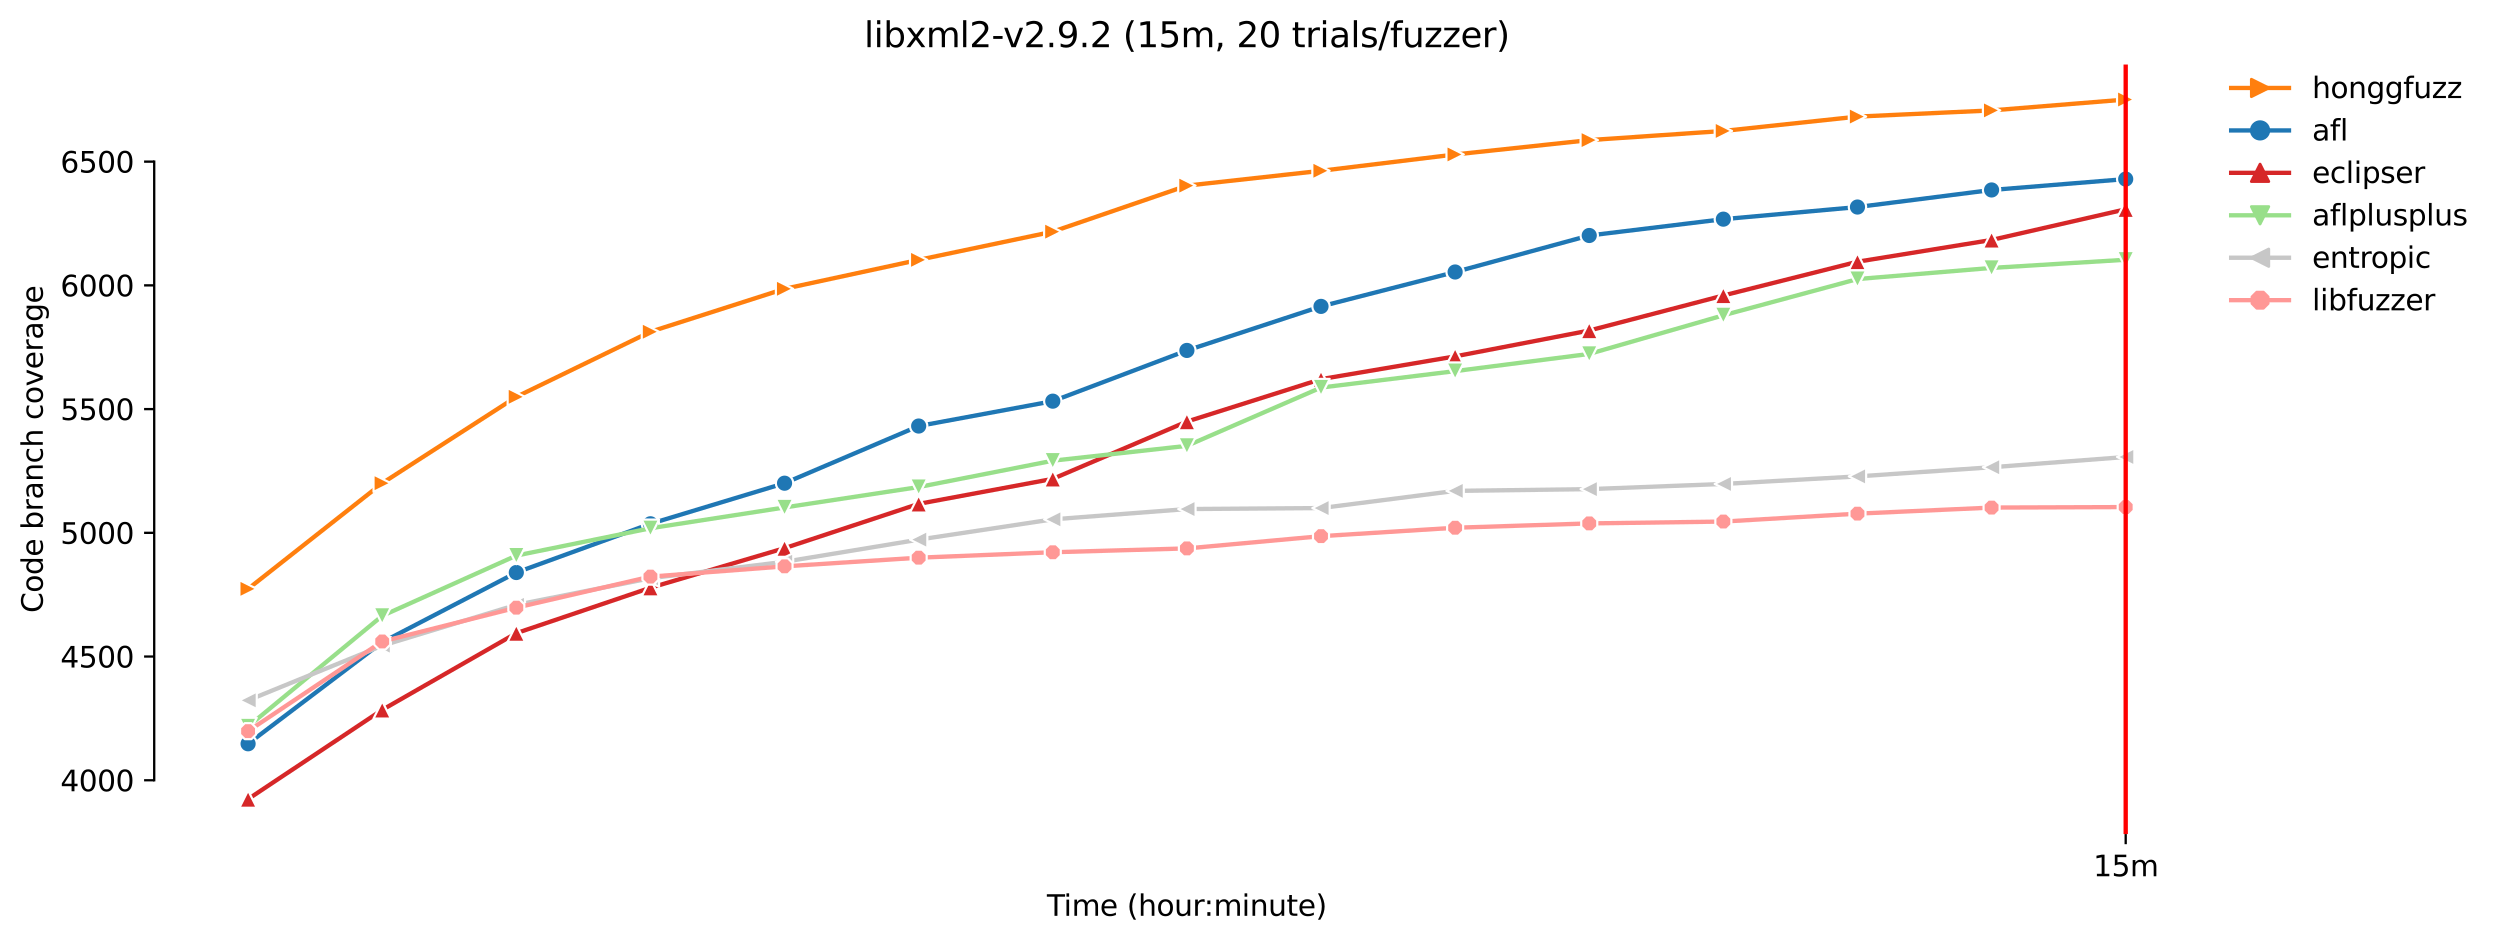 <?xml version="1.0" encoding="utf-8" standalone="no"?>
<!DOCTYPE svg PUBLIC "-//W3C//DTD SVG 1.1//EN"
  "http://www.w3.org/Graphics/SVG/1.1/DTD/svg11.dtd">
<svg xmlns:xlink="http://www.w3.org/1999/xlink" width="864.542pt" height="325.986pt" viewBox="0 0 864.542 325.986" xmlns="http://www.w3.org/2000/svg" version="1.1">
 <defs>
  <style type="text/css">*{stroke-linejoin: round; stroke-linecap: butt}</style>
 </defs>
 <g id="figure_1">
  <g id="patch_1">
   <path d="M 0 325.986 
L 864.542 325.986 
L 864.542 0 
L 0 0 
z
" style="fill: #ffffff"/>
  </g>
  <g id="axes_1">
   <g id="patch_2">
    <path d="M 53.328 288.43 
L 767.568 288.43 
L 767.568 22.318 
L 53.328 22.318 
z
" style="fill: #ffffff"/>
   </g>
   <g id="matplotlib.axis_1">
    <g id="xtick_1">
     <g id="line2d_1">
      <defs>
       <path id="m24a7bfd197" d="M 0 0 
L 0 3.5 
" style="stroke: #000000; stroke-width: 0.8"/>
      </defs>
      <g>
       <use xlink:href="#m24a7bfd197" x="735.103" y="288.43" style="stroke: #000000; stroke-width: 0.8"/>
      </g>
     </g>
     <g id="text_1">
      <!-- 15m -->
      <g transform="translate(723.87 303.029)scale(0.1 -0.1)">
       <defs>
        <path id="DejaVuSans-31" d="M 794 531 
L 1825 531 
L 1825 4091 
L 703 3866 
L 703 4441 
L 1819 4666 
L 2450 4666 
L 2450 531 
L 3481 531 
L 3481 0 
L 794 0 
L 794 531 
z
" transform="scale(0.016)"/>
        <path id="DejaVuSans-35" d="M 691 4666 
L 3169 4666 
L 3169 4134 
L 1269 4134 
L 1269 2991 
Q 1406 3038 1543 3061 
Q 1681 3084 1819 3084 
Q 2600 3084 3056 2656 
Q 3513 2228 3513 1497 
Q 3513 744 3044 326 
Q 2575 -91 1722 -91 
Q 1428 -91 1123 -41 
Q 819 9 494 109 
L 494 744 
Q 775 591 1075 516 
Q 1375 441 1709 441 
Q 2250 441 2565 725 
Q 2881 1009 2881 1497 
Q 2881 1984 2565 2268 
Q 2250 2553 1709 2553 
Q 1456 2553 1204 2497 
Q 953 2441 691 2322 
L 691 4666 
z
" transform="scale(0.016)"/>
        <path id="DejaVuSans-6d" d="M 3328 2828 
Q 3544 3216 3844 3400 
Q 4144 3584 4550 3584 
Q 5097 3584 5394 3201 
Q 5691 2819 5691 2113 
L 5691 0 
L 5113 0 
L 5113 2094 
Q 5113 2597 4934 2840 
Q 4756 3084 4391 3084 
Q 3944 3084 3684 2787 
Q 3425 2491 3425 1978 
L 3425 0 
L 2847 0 
L 2847 2094 
Q 2847 2600 2669 2842 
Q 2491 3084 2119 3084 
Q 1678 3084 1418 2786 
Q 1159 2488 1159 1978 
L 1159 0 
L 581 0 
L 581 3500 
L 1159 3500 
L 1159 2956 
Q 1356 3278 1631 3431 
Q 1906 3584 2284 3584 
Q 2666 3584 2933 3390 
Q 3200 3197 3328 2828 
z
" transform="scale(0.016)"/>
       </defs>
       <use xlink:href="#DejaVuSans-31"/>
       <use xlink:href="#DejaVuSans-35" x="63.623"/>
       <use xlink:href="#DejaVuSans-6d" x="127.246"/>
      </g>
     </g>
    </g>
    <g id="text_2">
     <!-- Time (hour:minute) -->
     <g transform="translate(362.041 316.707)scale(0.1 -0.1)">
      <defs>
       <path id="DejaVuSans-54" d="M -19 4666 
L 3928 4666 
L 3928 4134 
L 2272 4134 
L 2272 0 
L 1638 0 
L 1638 4134 
L -19 4134 
L -19 4666 
z
" transform="scale(0.016)"/>
       <path id="DejaVuSans-69" d="M 603 3500 
L 1178 3500 
L 1178 0 
L 603 0 
L 603 3500 
z
M 603 4863 
L 1178 4863 
L 1178 4134 
L 603 4134 
L 603 4863 
z
" transform="scale(0.016)"/>
       <path id="DejaVuSans-65" d="M 3597 1894 
L 3597 1613 
L 953 1613 
Q 991 1019 1311 708 
Q 1631 397 2203 397 
Q 2534 397 2845 478 
Q 3156 559 3463 722 
L 3463 178 
Q 3153 47 2828 -22 
Q 2503 -91 2169 -91 
Q 1331 -91 842 396 
Q 353 884 353 1716 
Q 353 2575 817 3079 
Q 1281 3584 2069 3584 
Q 2775 3584 3186 3129 
Q 3597 2675 3597 1894 
z
M 3022 2063 
Q 3016 2534 2758 2815 
Q 2500 3097 2075 3097 
Q 1594 3097 1305 2825 
Q 1016 2553 972 2059 
L 3022 2063 
z
" transform="scale(0.016)"/>
       <path id="DejaVuSans-20" transform="scale(0.016)"/>
       <path id="DejaVuSans-28" d="M 1984 4856 
Q 1566 4138 1362 3434 
Q 1159 2731 1159 2009 
Q 1159 1288 1364 580 
Q 1569 -128 1984 -844 
L 1484 -844 
Q 1016 -109 783 600 
Q 550 1309 550 2009 
Q 550 2706 781 3412 
Q 1013 4119 1484 4856 
L 1984 4856 
z
" transform="scale(0.016)"/>
       <path id="DejaVuSans-68" d="M 3513 2113 
L 3513 0 
L 2938 0 
L 2938 2094 
Q 2938 2591 2744 2837 
Q 2550 3084 2163 3084 
Q 1697 3084 1428 2787 
Q 1159 2491 1159 1978 
L 1159 0 
L 581 0 
L 581 4863 
L 1159 4863 
L 1159 2956 
Q 1366 3272 1645 3428 
Q 1925 3584 2291 3584 
Q 2894 3584 3203 3211 
Q 3513 2838 3513 2113 
z
" transform="scale(0.016)"/>
       <path id="DejaVuSans-6f" d="M 1959 3097 
Q 1497 3097 1228 2736 
Q 959 2375 959 1747 
Q 959 1119 1226 758 
Q 1494 397 1959 397 
Q 2419 397 2687 759 
Q 2956 1122 2956 1747 
Q 2956 2369 2687 2733 
Q 2419 3097 1959 3097 
z
M 1959 3584 
Q 2709 3584 3137 3096 
Q 3566 2609 3566 1747 
Q 3566 888 3137 398 
Q 2709 -91 1959 -91 
Q 1206 -91 779 398 
Q 353 888 353 1747 
Q 353 2609 779 3096 
Q 1206 3584 1959 3584 
z
" transform="scale(0.016)"/>
       <path id="DejaVuSans-75" d="M 544 1381 
L 544 3500 
L 1119 3500 
L 1119 1403 
Q 1119 906 1312 657 
Q 1506 409 1894 409 
Q 2359 409 2629 706 
Q 2900 1003 2900 1516 
L 2900 3500 
L 3475 3500 
L 3475 0 
L 2900 0 
L 2900 538 
Q 2691 219 2414 64 
Q 2138 -91 1772 -91 
Q 1169 -91 856 284 
Q 544 659 544 1381 
z
M 1991 3584 
L 1991 3584 
z
" transform="scale(0.016)"/>
       <path id="DejaVuSans-72" d="M 2631 2963 
Q 2534 3019 2420 3045 
Q 2306 3072 2169 3072 
Q 1681 3072 1420 2755 
Q 1159 2438 1159 1844 
L 1159 0 
L 581 0 
L 581 3500 
L 1159 3500 
L 1159 2956 
Q 1341 3275 1631 3429 
Q 1922 3584 2338 3584 
Q 2397 3584 2469 3576 
Q 2541 3569 2628 3553 
L 2631 2963 
z
" transform="scale(0.016)"/>
       <path id="DejaVuSans-3a" d="M 750 794 
L 1409 794 
L 1409 0 
L 750 0 
L 750 794 
z
M 750 3309 
L 1409 3309 
L 1409 2516 
L 750 2516 
L 750 3309 
z
" transform="scale(0.016)"/>
       <path id="DejaVuSans-6e" d="M 3513 2113 
L 3513 0 
L 2938 0 
L 2938 2094 
Q 2938 2591 2744 2837 
Q 2550 3084 2163 3084 
Q 1697 3084 1428 2787 
Q 1159 2491 1159 1978 
L 1159 0 
L 581 0 
L 581 3500 
L 1159 3500 
L 1159 2956 
Q 1366 3272 1645 3428 
Q 1925 3584 2291 3584 
Q 2894 3584 3203 3211 
Q 3513 2838 3513 2113 
z
" transform="scale(0.016)"/>
       <path id="DejaVuSans-74" d="M 1172 4494 
L 1172 3500 
L 2356 3500 
L 2356 3053 
L 1172 3053 
L 1172 1153 
Q 1172 725 1289 603 
Q 1406 481 1766 481 
L 2356 481 
L 2356 0 
L 1766 0 
Q 1100 0 847 248 
Q 594 497 594 1153 
L 594 3053 
L 172 3053 
L 172 3500 
L 594 3500 
L 594 4494 
L 1172 4494 
z
" transform="scale(0.016)"/>
       <path id="DejaVuSans-29" d="M 513 4856 
L 1013 4856 
Q 1481 4119 1714 3412 
Q 1947 2706 1947 2009 
Q 1947 1309 1714 600 
Q 1481 -109 1013 -844 
L 513 -844 
Q 928 -128 1133 580 
Q 1338 1288 1338 2009 
Q 1338 2731 1133 3434 
Q 928 4138 513 4856 
z
" transform="scale(0.016)"/>
      </defs>
      <use xlink:href="#DejaVuSans-54"/>
      <use xlink:href="#DejaVuSans-69" x="57.959"/>
      <use xlink:href="#DejaVuSans-6d" x="85.742"/>
      <use xlink:href="#DejaVuSans-65" x="183.154"/>
      <use xlink:href="#DejaVuSans-20" x="244.678"/>
      <use xlink:href="#DejaVuSans-28" x="276.465"/>
      <use xlink:href="#DejaVuSans-68" x="315.479"/>
      <use xlink:href="#DejaVuSans-6f" x="378.857"/>
      <use xlink:href="#DejaVuSans-75" x="440.039"/>
      <use xlink:href="#DejaVuSans-72" x="503.418"/>
      <use xlink:href="#DejaVuSans-3a" x="542.781"/>
      <use xlink:href="#DejaVuSans-6d" x="576.473"/>
      <use xlink:href="#DejaVuSans-69" x="673.885"/>
      <use xlink:href="#DejaVuSans-6e" x="701.668"/>
      <use xlink:href="#DejaVuSans-75" x="765.047"/>
      <use xlink:href="#DejaVuSans-74" x="828.426"/>
      <use xlink:href="#DejaVuSans-65" x="867.635"/>
      <use xlink:href="#DejaVuSans-29" x="929.158"/>
     </g>
    </g>
   </g>
   <g id="matplotlib.axis_2">
    <g id="ytick_1">
     <g id="line2d_2">
      <defs>
       <path id="me19fcc5d0b" d="M 0 0 
L -3.5 0 
" style="stroke: #000000; stroke-width: 0.8"/>
      </defs>
      <g>
       <use xlink:href="#me19fcc5d0b" x="53.328" y="269.83" style="stroke: #000000; stroke-width: 0.8"/>
      </g>
     </g>
     <g id="text_3">
      <!-- 4000 -->
      <g transform="translate(20.878 273.63)scale(0.1 -0.1)">
       <defs>
        <path id="DejaVuSans-34" d="M 2419 4116 
L 825 1625 
L 2419 1625 
L 2419 4116 
z
M 2253 4666 
L 3047 4666 
L 3047 1625 
L 3713 1625 
L 3713 1100 
L 3047 1100 
L 3047 0 
L 2419 0 
L 2419 1100 
L 313 1100 
L 313 1709 
L 2253 4666 
z
" transform="scale(0.016)"/>
        <path id="DejaVuSans-30" d="M 2034 4250 
Q 1547 4250 1301 3770 
Q 1056 3291 1056 2328 
Q 1056 1369 1301 889 
Q 1547 409 2034 409 
Q 2525 409 2770 889 
Q 3016 1369 3016 2328 
Q 3016 3291 2770 3770 
Q 2525 4250 2034 4250 
z
M 2034 4750 
Q 2819 4750 3233 4129 
Q 3647 3509 3647 2328 
Q 3647 1150 3233 529 
Q 2819 -91 2034 -91 
Q 1250 -91 836 529 
Q 422 1150 422 2328 
Q 422 3509 836 4129 
Q 1250 4750 2034 4750 
z
" transform="scale(0.016)"/>
       </defs>
       <use xlink:href="#DejaVuSans-34"/>
       <use xlink:href="#DejaVuSans-30" x="63.623"/>
       <use xlink:href="#DejaVuSans-30" x="127.246"/>
       <use xlink:href="#DejaVuSans-30" x="190.869"/>
      </g>
     </g>
    </g>
    <g id="ytick_2">
     <g id="line2d_3">
      <g>
       <use xlink:href="#me19fcc5d0b" x="53.328" y="227.043" style="stroke: #000000; stroke-width: 0.8"/>
      </g>
     </g>
     <g id="text_4">
      <!-- 4500 -->
      <g transform="translate(20.878 230.842)scale(0.1 -0.1)">
       <use xlink:href="#DejaVuSans-34"/>
       <use xlink:href="#DejaVuSans-35" x="63.623"/>
       <use xlink:href="#DejaVuSans-30" x="127.246"/>
       <use xlink:href="#DejaVuSans-30" x="190.869"/>
      </g>
     </g>
    </g>
    <g id="ytick_3">
     <g id="line2d_4">
      <g>
       <use xlink:href="#me19fcc5d0b" x="53.328" y="184.256" style="stroke: #000000; stroke-width: 0.8"/>
      </g>
     </g>
     <g id="text_5">
      <!-- 5000 -->
      <g transform="translate(20.878 188.055)scale(0.1 -0.1)">
       <use xlink:href="#DejaVuSans-35"/>
       <use xlink:href="#DejaVuSans-30" x="63.623"/>
       <use xlink:href="#DejaVuSans-30" x="127.246"/>
       <use xlink:href="#DejaVuSans-30" x="190.869"/>
      </g>
     </g>
    </g>
    <g id="ytick_4">
     <g id="line2d_5">
      <g>
       <use xlink:href="#me19fcc5d0b" x="53.328" y="141.468" style="stroke: #000000; stroke-width: 0.8"/>
      </g>
     </g>
     <g id="text_6">
      <!-- 5500 -->
      <g transform="translate(20.878 145.267)scale(0.1 -0.1)">
       <use xlink:href="#DejaVuSans-35"/>
       <use xlink:href="#DejaVuSans-35" x="63.623"/>
       <use xlink:href="#DejaVuSans-30" x="127.246"/>
       <use xlink:href="#DejaVuSans-30" x="190.869"/>
      </g>
     </g>
    </g>
    <g id="ytick_5">
     <g id="line2d_6">
      <g>
       <use xlink:href="#me19fcc5d0b" x="53.328" y="98.681" style="stroke: #000000; stroke-width: 0.8"/>
      </g>
     </g>
     <g id="text_7">
      <!-- 6000 -->
      <g transform="translate(20.878 102.48)scale(0.1 -0.1)">
       <defs>
        <path id="DejaVuSans-36" d="M 2113 2584 
Q 1688 2584 1439 2293 
Q 1191 2003 1191 1497 
Q 1191 994 1439 701 
Q 1688 409 2113 409 
Q 2538 409 2786 701 
Q 3034 994 3034 1497 
Q 3034 2003 2786 2293 
Q 2538 2584 2113 2584 
z
M 3366 4563 
L 3366 3988 
Q 3128 4100 2886 4159 
Q 2644 4219 2406 4219 
Q 1781 4219 1451 3797 
Q 1122 3375 1075 2522 
Q 1259 2794 1537 2939 
Q 1816 3084 2150 3084 
Q 2853 3084 3261 2657 
Q 3669 2231 3669 1497 
Q 3669 778 3244 343 
Q 2819 -91 2113 -91 
Q 1303 -91 875 529 
Q 447 1150 447 2328 
Q 447 3434 972 4092 
Q 1497 4750 2381 4750 
Q 2619 4750 2861 4703 
Q 3103 4656 3366 4563 
z
" transform="scale(0.016)"/>
       </defs>
       <use xlink:href="#DejaVuSans-36"/>
       <use xlink:href="#DejaVuSans-30" x="63.623"/>
       <use xlink:href="#DejaVuSans-30" x="127.246"/>
       <use xlink:href="#DejaVuSans-30" x="190.869"/>
      </g>
     </g>
    </g>
    <g id="ytick_6">
     <g id="line2d_7">
      <g>
       <use xlink:href="#me19fcc5d0b" x="53.328" y="55.893" style="stroke: #000000; stroke-width: 0.8"/>
      </g>
     </g>
     <g id="text_8">
      <!-- 6500 -->
      <g transform="translate(20.878 59.693)scale(0.1 -0.1)">
       <use xlink:href="#DejaVuSans-36"/>
       <use xlink:href="#DejaVuSans-35" x="63.623"/>
       <use xlink:href="#DejaVuSans-30" x="127.246"/>
       <use xlink:href="#DejaVuSans-30" x="190.869"/>
      </g>
     </g>
    </g>
    <g id="text_9">
     <!-- Code branch coverage -->
     <g transform="translate(14.798 211.949)rotate(-90)scale(0.1 -0.1)">
      <defs>
       <path id="DejaVuSans-43" d="M 4122 4306 
L 4122 3641 
Q 3803 3938 3442 4084 
Q 3081 4231 2675 4231 
Q 1875 4231 1450 3742 
Q 1025 3253 1025 2328 
Q 1025 1406 1450 917 
Q 1875 428 2675 428 
Q 3081 428 3442 575 
Q 3803 722 4122 1019 
L 4122 359 
Q 3791 134 3420 21 
Q 3050 -91 2638 -91 
Q 1578 -91 968 557 
Q 359 1206 359 2328 
Q 359 3453 968 4101 
Q 1578 4750 2638 4750 
Q 3056 4750 3426 4639 
Q 3797 4528 4122 4306 
z
" transform="scale(0.016)"/>
       <path id="DejaVuSans-64" d="M 2906 2969 
L 2906 4863 
L 3481 4863 
L 3481 0 
L 2906 0 
L 2906 525 
Q 2725 213 2448 61 
Q 2172 -91 1784 -91 
Q 1150 -91 751 415 
Q 353 922 353 1747 
Q 353 2572 751 3078 
Q 1150 3584 1784 3584 
Q 2172 3584 2448 3432 
Q 2725 3281 2906 2969 
z
M 947 1747 
Q 947 1113 1208 752 
Q 1469 391 1925 391 
Q 2381 391 2643 752 
Q 2906 1113 2906 1747 
Q 2906 2381 2643 2742 
Q 2381 3103 1925 3103 
Q 1469 3103 1208 2742 
Q 947 2381 947 1747 
z
" transform="scale(0.016)"/>
       <path id="DejaVuSans-62" d="M 3116 1747 
Q 3116 2381 2855 2742 
Q 2594 3103 2138 3103 
Q 1681 3103 1420 2742 
Q 1159 2381 1159 1747 
Q 1159 1113 1420 752 
Q 1681 391 2138 391 
Q 2594 391 2855 752 
Q 3116 1113 3116 1747 
z
M 1159 2969 
Q 1341 3281 1617 3432 
Q 1894 3584 2278 3584 
Q 2916 3584 3314 3078 
Q 3713 2572 3713 1747 
Q 3713 922 3314 415 
Q 2916 -91 2278 -91 
Q 1894 -91 1617 61 
Q 1341 213 1159 525 
L 1159 0 
L 581 0 
L 581 4863 
L 1159 4863 
L 1159 2969 
z
" transform="scale(0.016)"/>
       <path id="DejaVuSans-61" d="M 2194 1759 
Q 1497 1759 1228 1600 
Q 959 1441 959 1056 
Q 959 750 1161 570 
Q 1363 391 1709 391 
Q 2188 391 2477 730 
Q 2766 1069 2766 1631 
L 2766 1759 
L 2194 1759 
z
M 3341 1997 
L 3341 0 
L 2766 0 
L 2766 531 
Q 2569 213 2275 61 
Q 1981 -91 1556 -91 
Q 1019 -91 701 211 
Q 384 513 384 1019 
Q 384 1609 779 1909 
Q 1175 2209 1959 2209 
L 2766 2209 
L 2766 2266 
Q 2766 2663 2505 2880 
Q 2244 3097 1772 3097 
Q 1472 3097 1187 3025 
Q 903 2953 641 2809 
L 641 3341 
Q 956 3463 1253 3523 
Q 1550 3584 1831 3584 
Q 2591 3584 2966 3190 
Q 3341 2797 3341 1997 
z
" transform="scale(0.016)"/>
       <path id="DejaVuSans-63" d="M 3122 3366 
L 3122 2828 
Q 2878 2963 2633 3030 
Q 2388 3097 2138 3097 
Q 1578 3097 1268 2742 
Q 959 2388 959 1747 
Q 959 1106 1268 751 
Q 1578 397 2138 397 
Q 2388 397 2633 464 
Q 2878 531 3122 666 
L 3122 134 
Q 2881 22 2623 -34 
Q 2366 -91 2075 -91 
Q 1284 -91 818 406 
Q 353 903 353 1747 
Q 353 2603 823 3093 
Q 1294 3584 2113 3584 
Q 2378 3584 2631 3529 
Q 2884 3475 3122 3366 
z
" transform="scale(0.016)"/>
       <path id="DejaVuSans-76" d="M 191 3500 
L 800 3500 
L 1894 563 
L 2988 3500 
L 3597 3500 
L 2284 0 
L 1503 0 
L 191 3500 
z
" transform="scale(0.016)"/>
       <path id="DejaVuSans-67" d="M 2906 1791 
Q 2906 2416 2648 2759 
Q 2391 3103 1925 3103 
Q 1463 3103 1205 2759 
Q 947 2416 947 1791 
Q 947 1169 1205 825 
Q 1463 481 1925 481 
Q 2391 481 2648 825 
Q 2906 1169 2906 1791 
z
M 3481 434 
Q 3481 -459 3084 -895 
Q 2688 -1331 1869 -1331 
Q 1566 -1331 1297 -1286 
Q 1028 -1241 775 -1147 
L 775 -588 
Q 1028 -725 1275 -790 
Q 1522 -856 1778 -856 
Q 2344 -856 2625 -561 
Q 2906 -266 2906 331 
L 2906 616 
Q 2728 306 2450 153 
Q 2172 0 1784 0 
Q 1141 0 747 490 
Q 353 981 353 1791 
Q 353 2603 747 3093 
Q 1141 3584 1784 3584 
Q 2172 3584 2450 3431 
Q 2728 3278 2906 2969 
L 2906 3500 
L 3481 3500 
L 3481 434 
z
" transform="scale(0.016)"/>
      </defs>
      <use xlink:href="#DejaVuSans-43"/>
      <use xlink:href="#DejaVuSans-6f" x="69.824"/>
      <use xlink:href="#DejaVuSans-64" x="131.006"/>
      <use xlink:href="#DejaVuSans-65" x="194.482"/>
      <use xlink:href="#DejaVuSans-20" x="256.006"/>
      <use xlink:href="#DejaVuSans-62" x="287.793"/>
      <use xlink:href="#DejaVuSans-72" x="351.27"/>
      <use xlink:href="#DejaVuSans-61" x="392.383"/>
      <use xlink:href="#DejaVuSans-6e" x="453.662"/>
      <use xlink:href="#DejaVuSans-63" x="517.041"/>
      <use xlink:href="#DejaVuSans-68" x="572.021"/>
      <use xlink:href="#DejaVuSans-20" x="635.4"/>
      <use xlink:href="#DejaVuSans-63" x="667.188"/>
      <use xlink:href="#DejaVuSans-6f" x="722.168"/>
      <use xlink:href="#DejaVuSans-76" x="783.35"/>
      <use xlink:href="#DejaVuSans-65" x="842.529"/>
      <use xlink:href="#DejaVuSans-72" x="904.053"/>
      <use xlink:href="#DejaVuSans-61" x="945.166"/>
      <use xlink:href="#DejaVuSans-67" x="1006.445"/>
      <use xlink:href="#DejaVuSans-65" x="1069.922"/>
     </g>
    </g>
   </g>
   <g id="line2d_8">
    <path d="M 85.794 203.638 
L 132.173 167.098 
L 178.552 137.232 
L 224.931 114.726 
L 271.31 99.879 
L 317.69 89.867 
L 364.069 80.111 
L 410.448 64.194 
L 456.827 59.06 
L 503.207 53.412 
L 549.586 48.448 
L 595.965 45.282 
L 642.344 40.319 
L 688.723 38.179 
L 735.103 34.414 
" clip-path="url(#pf76fdc35f2)" style="fill: none; stroke: #ff7f0e; stroke-width: 1.5; stroke-linecap: square"/>
    <defs>
     <path id="m450ce77ae2" d="M 3 0 
L -3 -3 
L -3 3 
z
" style="stroke: #ffffff; stroke-width: 0.75; stroke-linejoin: miter"/>
    </defs>
    <g clip-path="url(#pf76fdc35f2)">
     <use xlink:href="#m450ce77ae2" x="85.794" y="203.638" style="fill: #ff7f0e; stroke: #ffffff; stroke-width: 0.75; stroke-linejoin: miter"/>
     <use xlink:href="#m450ce77ae2" x="132.173" y="167.098" style="fill: #ff7f0e; stroke: #ffffff; stroke-width: 0.75; stroke-linejoin: miter"/>
     <use xlink:href="#m450ce77ae2" x="178.552" y="137.232" style="fill: #ff7f0e; stroke: #ffffff; stroke-width: 0.75; stroke-linejoin: miter"/>
     <use xlink:href="#m450ce77ae2" x="224.931" y="114.726" style="fill: #ff7f0e; stroke: #ffffff; stroke-width: 0.75; stroke-linejoin: miter"/>
     <use xlink:href="#m450ce77ae2" x="271.31" y="99.879" style="fill: #ff7f0e; stroke: #ffffff; stroke-width: 0.75; stroke-linejoin: miter"/>
     <use xlink:href="#m450ce77ae2" x="317.69" y="89.867" style="fill: #ff7f0e; stroke: #ffffff; stroke-width: 0.75; stroke-linejoin: miter"/>
     <use xlink:href="#m450ce77ae2" x="364.069" y="80.111" style="fill: #ff7f0e; stroke: #ffffff; stroke-width: 0.75; stroke-linejoin: miter"/>
     <use xlink:href="#m450ce77ae2" x="410.448" y="64.194" style="fill: #ff7f0e; stroke: #ffffff; stroke-width: 0.75; stroke-linejoin: miter"/>
     <use xlink:href="#m450ce77ae2" x="456.827" y="59.06" style="fill: #ff7f0e; stroke: #ffffff; stroke-width: 0.75; stroke-linejoin: miter"/>
     <use xlink:href="#m450ce77ae2" x="503.207" y="53.412" style="fill: #ff7f0e; stroke: #ffffff; stroke-width: 0.75; stroke-linejoin: miter"/>
     <use xlink:href="#m450ce77ae2" x="549.586" y="48.448" style="fill: #ff7f0e; stroke: #ffffff; stroke-width: 0.75; stroke-linejoin: miter"/>
     <use xlink:href="#m450ce77ae2" x="595.965" y="45.282" style="fill: #ff7f0e; stroke: #ffffff; stroke-width: 0.75; stroke-linejoin: miter"/>
     <use xlink:href="#m450ce77ae2" x="642.344" y="40.319" style="fill: #ff7f0e; stroke: #ffffff; stroke-width: 0.75; stroke-linejoin: miter"/>
     <use xlink:href="#m450ce77ae2" x="688.723" y="38.179" style="fill: #ff7f0e; stroke: #ffffff; stroke-width: 0.75; stroke-linejoin: miter"/>
     <use xlink:href="#m450ce77ae2" x="735.103" y="34.414" style="fill: #ff7f0e; stroke: #ffffff; stroke-width: 0.75; stroke-linejoin: miter"/>
    </g>
   </g>
   <g id="line2d_9">
    <path d="M 85.794 257.208 
L 132.173 222.08 
L 178.552 197.99 
L 224.931 181.132 
L 271.31 167.098 
L 317.69 147.33 
L 364.069 138.73 
L 410.448 121.187 
L 456.827 105.955 
L 503.207 94.06 
L 549.586 81.437 
L 595.965 75.79 
L 642.344 71.596 
L 688.723 65.692 
L 735.103 61.926 
" clip-path="url(#pf76fdc35f2)" style="fill: none; stroke: #1f77b4; stroke-width: 1.5; stroke-linecap: square"/>
    <defs>
     <path id="mb7d32e140b" d="M 0 3 
C 0.796 3 1.559 2.684 2.121 2.121 
C 2.684 1.559 3 0.796 3 0 
C 3 -0.796 2.684 -1.559 2.121 -2.121 
C 1.559 -2.684 0.796 -3 0 -3 
C -0.796 -3 -1.559 -2.684 -2.121 -2.121 
C -2.684 -1.559 -3 -0.796 -3 0 
C -3 0.796 -2.684 1.559 -2.121 2.121 
C -1.559 2.684 -0.796 3 0 3 
z
" style="stroke: #ffffff; stroke-width: 0.75"/>
    </defs>
    <g clip-path="url(#pf76fdc35f2)">
     <use xlink:href="#mb7d32e140b" x="85.794" y="257.208" style="fill: #1f77b4; stroke: #ffffff; stroke-width: 0.75"/>
     <use xlink:href="#mb7d32e140b" x="132.173" y="222.08" style="fill: #1f77b4; stroke: #ffffff; stroke-width: 0.75"/>
     <use xlink:href="#mb7d32e140b" x="178.552" y="197.99" style="fill: #1f77b4; stroke: #ffffff; stroke-width: 0.75"/>
     <use xlink:href="#mb7d32e140b" x="224.931" y="181.132" style="fill: #1f77b4; stroke: #ffffff; stroke-width: 0.75"/>
     <use xlink:href="#mb7d32e140b" x="271.31" y="167.098" style="fill: #1f77b4; stroke: #ffffff; stroke-width: 0.75"/>
     <use xlink:href="#mb7d32e140b" x="317.69" y="147.33" style="fill: #1f77b4; stroke: #ffffff; stroke-width: 0.75"/>
     <use xlink:href="#mb7d32e140b" x="364.069" y="138.73" style="fill: #1f77b4; stroke: #ffffff; stroke-width: 0.75"/>
     <use xlink:href="#mb7d32e140b" x="410.448" y="121.187" style="fill: #1f77b4; stroke: #ffffff; stroke-width: 0.75"/>
     <use xlink:href="#mb7d32e140b" x="456.827" y="105.955" style="fill: #1f77b4; stroke: #ffffff; stroke-width: 0.75"/>
     <use xlink:href="#mb7d32e140b" x="503.207" y="94.06" style="fill: #1f77b4; stroke: #ffffff; stroke-width: 0.75"/>
     <use xlink:href="#mb7d32e140b" x="549.586" y="81.437" style="fill: #1f77b4; stroke: #ffffff; stroke-width: 0.75"/>
     <use xlink:href="#mb7d32e140b" x="595.965" y="75.79" style="fill: #1f77b4; stroke: #ffffff; stroke-width: 0.75"/>
     <use xlink:href="#mb7d32e140b" x="642.344" y="71.596" style="fill: #1f77b4; stroke: #ffffff; stroke-width: 0.75"/>
     <use xlink:href="#mb7d32e140b" x="688.723" y="65.692" style="fill: #1f77b4; stroke: #ffffff; stroke-width: 0.75"/>
     <use xlink:href="#mb7d32e140b" x="735.103" y="61.926" style="fill: #1f77b4; stroke: #ffffff; stroke-width: 0.75"/>
    </g>
   </g>
   <g id="line2d_10">
    <path d="M 85.794 276.334 
L 132.173 245.484 
L 178.552 218.956 
L 224.931 203.253 
L 271.31 189.561 
L 317.69 174.243 
L 364.069 165.6 
L 410.448 145.79 
L 456.827 131.114 
L 503.207 123.241 
L 549.586 114.298 
L 595.965 102.189 
L 642.344 90.508 
L 688.723 82.978 
L 735.103 72.367 
" clip-path="url(#pf76fdc35f2)" style="fill: none; stroke: #d62728; stroke-width: 1.5; stroke-linecap: square"/>
    <defs>
     <path id="me22056bc96" d="M 0 -3 
L -3 3 
L 3 3 
z
" style="stroke: #ffffff; stroke-width: 0.75; stroke-linejoin: miter"/>
    </defs>
    <g clip-path="url(#pf76fdc35f2)">
     <use xlink:href="#me22056bc96" x="85.794" y="276.334" style="fill: #d62728; stroke: #ffffff; stroke-width: 0.75; stroke-linejoin: miter"/>
     <use xlink:href="#me22056bc96" x="132.173" y="245.484" style="fill: #d62728; stroke: #ffffff; stroke-width: 0.75; stroke-linejoin: miter"/>
     <use xlink:href="#me22056bc96" x="178.552" y="218.956" style="fill: #d62728; stroke: #ffffff; stroke-width: 0.75; stroke-linejoin: miter"/>
     <use xlink:href="#me22056bc96" x="224.931" y="203.253" style="fill: #d62728; stroke: #ffffff; stroke-width: 0.75; stroke-linejoin: miter"/>
     <use xlink:href="#me22056bc96" x="271.31" y="189.561" style="fill: #d62728; stroke: #ffffff; stroke-width: 0.75; stroke-linejoin: miter"/>
     <use xlink:href="#me22056bc96" x="317.69" y="174.243" style="fill: #d62728; stroke: #ffffff; stroke-width: 0.75; stroke-linejoin: miter"/>
     <use xlink:href="#me22056bc96" x="364.069" y="165.6" style="fill: #d62728; stroke: #ffffff; stroke-width: 0.75; stroke-linejoin: miter"/>
     <use xlink:href="#me22056bc96" x="410.448" y="145.79" style="fill: #d62728; stroke: #ffffff; stroke-width: 0.75; stroke-linejoin: miter"/>
     <use xlink:href="#me22056bc96" x="456.827" y="131.114" style="fill: #d62728; stroke: #ffffff; stroke-width: 0.75; stroke-linejoin: miter"/>
     <use xlink:href="#me22056bc96" x="503.207" y="123.241" style="fill: #d62728; stroke: #ffffff; stroke-width: 0.75; stroke-linejoin: miter"/>
     <use xlink:href="#me22056bc96" x="549.586" y="114.298" style="fill: #d62728; stroke: #ffffff; stroke-width: 0.75; stroke-linejoin: miter"/>
     <use xlink:href="#me22056bc96" x="595.965" y="102.189" style="fill: #d62728; stroke: #ffffff; stroke-width: 0.75; stroke-linejoin: miter"/>
     <use xlink:href="#me22056bc96" x="642.344" y="90.508" style="fill: #d62728; stroke: #ffffff; stroke-width: 0.75; stroke-linejoin: miter"/>
     <use xlink:href="#me22056bc96" x="688.723" y="82.978" style="fill: #d62728; stroke: #ffffff; stroke-width: 0.75; stroke-linejoin: miter"/>
     <use xlink:href="#me22056bc96" x="735.103" y="72.367" style="fill: #d62728; stroke: #ffffff; stroke-width: 0.75; stroke-linejoin: miter"/>
    </g>
   </g>
   <g id="line2d_11">
    <path d="M 85.794 251.218 
L 132.173 212.966 
L 178.552 192.129 
L 224.931 182.672 
L 271.31 175.484 
L 317.69 168.424 
L 364.069 159.311 
L 410.448 154.176 
L 456.827 134.023 
L 503.207 128.332 
L 549.586 122.385 
L 595.965 109.035 
L 642.344 96.499 
L 688.723 92.648 
L 735.103 89.824 
" clip-path="url(#pf76fdc35f2)" style="fill: none; stroke: #98df8a; stroke-width: 1.5; stroke-linecap: square"/>
    <defs>
     <path id="mfcd7e1884f" d="M -0 3 
L 3 -3 
L -3 -3 
z
" style="stroke: #ffffff; stroke-width: 0.75; stroke-linejoin: miter"/>
    </defs>
    <g clip-path="url(#pf76fdc35f2)">
     <use xlink:href="#mfcd7e1884f" x="85.794" y="251.218" style="fill: #98df8a; stroke: #ffffff; stroke-width: 0.75; stroke-linejoin: miter"/>
     <use xlink:href="#mfcd7e1884f" x="132.173" y="212.966" style="fill: #98df8a; stroke: #ffffff; stroke-width: 0.75; stroke-linejoin: miter"/>
     <use xlink:href="#mfcd7e1884f" x="178.552" y="192.129" style="fill: #98df8a; stroke: #ffffff; stroke-width: 0.75; stroke-linejoin: miter"/>
     <use xlink:href="#mfcd7e1884f" x="224.931" y="182.672" style="fill: #98df8a; stroke: #ffffff; stroke-width: 0.75; stroke-linejoin: miter"/>
     <use xlink:href="#mfcd7e1884f" x="271.31" y="175.484" style="fill: #98df8a; stroke: #ffffff; stroke-width: 0.75; stroke-linejoin: miter"/>
     <use xlink:href="#mfcd7e1884f" x="317.69" y="168.424" style="fill: #98df8a; stroke: #ffffff; stroke-width: 0.75; stroke-linejoin: miter"/>
     <use xlink:href="#mfcd7e1884f" x="364.069" y="159.311" style="fill: #98df8a; stroke: #ffffff; stroke-width: 0.75; stroke-linejoin: miter"/>
     <use xlink:href="#mfcd7e1884f" x="410.448" y="154.176" style="fill: #98df8a; stroke: #ffffff; stroke-width: 0.75; stroke-linejoin: miter"/>
     <use xlink:href="#mfcd7e1884f" x="456.827" y="134.023" style="fill: #98df8a; stroke: #ffffff; stroke-width: 0.75; stroke-linejoin: miter"/>
     <use xlink:href="#mfcd7e1884f" x="503.207" y="128.332" style="fill: #98df8a; stroke: #ffffff; stroke-width: 0.75; stroke-linejoin: miter"/>
     <use xlink:href="#mfcd7e1884f" x="549.586" y="122.385" style="fill: #98df8a; stroke: #ffffff; stroke-width: 0.75; stroke-linejoin: miter"/>
     <use xlink:href="#mfcd7e1884f" x="595.965" y="109.035" style="fill: #98df8a; stroke: #ffffff; stroke-width: 0.75; stroke-linejoin: miter"/>
     <use xlink:href="#mfcd7e1884f" x="642.344" y="96.499" style="fill: #98df8a; stroke: #ffffff; stroke-width: 0.75; stroke-linejoin: miter"/>
     <use xlink:href="#mfcd7e1884f" x="688.723" y="92.648" style="fill: #98df8a; stroke: #ffffff; stroke-width: 0.75; stroke-linejoin: miter"/>
     <use xlink:href="#mfcd7e1884f" x="735.103" y="89.824" style="fill: #98df8a; stroke: #ffffff; stroke-width: 0.75; stroke-linejoin: miter"/>
    </g>
   </g>
   <g id="line2d_12">
    <path d="M 85.794 242.19 
L 132.173 223.278 
L 178.552 209.158 
L 224.931 199.959 
L 271.31 194.268 
L 317.69 186.609 
L 364.069 179.592 
L 410.448 176.04 
L 456.827 175.698 
L 503.207 169.751 
L 549.586 169.152 
L 595.965 167.355 
L 642.344 164.745 
L 688.723 161.578 
L 735.103 158.027 
" clip-path="url(#pf76fdc35f2)" style="fill: none; stroke: #c7c7c7; stroke-width: 1.5; stroke-linecap: square"/>
    <defs>
     <path id="m567ac8b438" d="M -3 -0 
L 3 3 
L 3 -3 
z
" style="stroke: #ffffff; stroke-width: 0.75; stroke-linejoin: miter"/>
    </defs>
    <g clip-path="url(#pf76fdc35f2)">
     <use xlink:href="#m567ac8b438" x="85.794" y="242.19" style="fill: #c7c7c7; stroke: #ffffff; stroke-width: 0.75; stroke-linejoin: miter"/>
     <use xlink:href="#m567ac8b438" x="132.173" y="223.278" style="fill: #c7c7c7; stroke: #ffffff; stroke-width: 0.75; stroke-linejoin: miter"/>
     <use xlink:href="#m567ac8b438" x="178.552" y="209.158" style="fill: #c7c7c7; stroke: #ffffff; stroke-width: 0.75; stroke-linejoin: miter"/>
     <use xlink:href="#m567ac8b438" x="224.931" y="199.959" style="fill: #c7c7c7; stroke: #ffffff; stroke-width: 0.75; stroke-linejoin: miter"/>
     <use xlink:href="#m567ac8b438" x="271.31" y="194.268" style="fill: #c7c7c7; stroke: #ffffff; stroke-width: 0.75; stroke-linejoin: miter"/>
     <use xlink:href="#m567ac8b438" x="317.69" y="186.609" style="fill: #c7c7c7; stroke: #ffffff; stroke-width: 0.75; stroke-linejoin: miter"/>
     <use xlink:href="#m567ac8b438" x="364.069" y="179.592" style="fill: #c7c7c7; stroke: #ffffff; stroke-width: 0.75; stroke-linejoin: miter"/>
     <use xlink:href="#m567ac8b438" x="410.448" y="176.04" style="fill: #c7c7c7; stroke: #ffffff; stroke-width: 0.75; stroke-linejoin: miter"/>
     <use xlink:href="#m567ac8b438" x="456.827" y="175.698" style="fill: #c7c7c7; stroke: #ffffff; stroke-width: 0.75; stroke-linejoin: miter"/>
     <use xlink:href="#m567ac8b438" x="503.207" y="169.751" style="fill: #c7c7c7; stroke: #ffffff; stroke-width: 0.75; stroke-linejoin: miter"/>
     <use xlink:href="#m567ac8b438" x="549.586" y="169.152" style="fill: #c7c7c7; stroke: #ffffff; stroke-width: 0.75; stroke-linejoin: miter"/>
     <use xlink:href="#m567ac8b438" x="595.965" y="167.355" style="fill: #c7c7c7; stroke: #ffffff; stroke-width: 0.75; stroke-linejoin: miter"/>
     <use xlink:href="#m567ac8b438" x="642.344" y="164.745" style="fill: #c7c7c7; stroke: #ffffff; stroke-width: 0.75; stroke-linejoin: miter"/>
     <use xlink:href="#m567ac8b438" x="688.723" y="161.578" style="fill: #c7c7c7; stroke: #ffffff; stroke-width: 0.75; stroke-linejoin: miter"/>
     <use xlink:href="#m567ac8b438" x="735.103" y="158.027" style="fill: #c7c7c7; stroke: #ffffff; stroke-width: 0.75; stroke-linejoin: miter"/>
    </g>
   </g>
   <g id="line2d_13">
    <path d="M 85.794 252.844 
L 132.173 221.823 
L 178.552 210.142 
L 224.931 199.402 
L 271.31 195.851 
L 317.69 192.856 
L 364.069 190.973 
L 410.448 189.647 
L 456.827 185.411 
L 503.207 182.501 
L 549.586 181.004 
L 595.965 180.362 
L 642.344 177.624 
L 688.723 175.527 
L 735.103 175.356 
" clip-path="url(#pf76fdc35f2)" style="fill: none; stroke: #ff9896; stroke-width: 1.5; stroke-linecap: square"/>
    <defs>
     <path id="m0283932dd0" d="M -1.148 -2.772 
L -2.772 -1.148 
L -2.772 1.148 
L -1.148 2.772 
L 1.148 2.772 
L 2.772 1.148 
L 2.772 -1.148 
L 1.148 -2.772 
z
" style="stroke: #ffffff; stroke-width: 0.75; stroke-linejoin: miter"/>
    </defs>
    <g clip-path="url(#pf76fdc35f2)">
     <use xlink:href="#m0283932dd0" x="85.794" y="252.844" style="fill: #ff9896; stroke: #ffffff; stroke-width: 0.75; stroke-linejoin: miter"/>
     <use xlink:href="#m0283932dd0" x="132.173" y="221.823" style="fill: #ff9896; stroke: #ffffff; stroke-width: 0.75; stroke-linejoin: miter"/>
     <use xlink:href="#m0283932dd0" x="178.552" y="210.142" style="fill: #ff9896; stroke: #ffffff; stroke-width: 0.75; stroke-linejoin: miter"/>
     <use xlink:href="#m0283932dd0" x="224.931" y="199.402" style="fill: #ff9896; stroke: #ffffff; stroke-width: 0.75; stroke-linejoin: miter"/>
     <use xlink:href="#m0283932dd0" x="271.31" y="195.851" style="fill: #ff9896; stroke: #ffffff; stroke-width: 0.75; stroke-linejoin: miter"/>
     <use xlink:href="#m0283932dd0" x="317.69" y="192.856" style="fill: #ff9896; stroke: #ffffff; stroke-width: 0.75; stroke-linejoin: miter"/>
     <use xlink:href="#m0283932dd0" x="364.069" y="190.973" style="fill: #ff9896; stroke: #ffffff; stroke-width: 0.75; stroke-linejoin: miter"/>
     <use xlink:href="#m0283932dd0" x="410.448" y="189.647" style="fill: #ff9896; stroke: #ffffff; stroke-width: 0.75; stroke-linejoin: miter"/>
     <use xlink:href="#m0283932dd0" x="456.827" y="185.411" style="fill: #ff9896; stroke: #ffffff; stroke-width: 0.75; stroke-linejoin: miter"/>
     <use xlink:href="#m0283932dd0" x="503.207" y="182.501" style="fill: #ff9896; stroke: #ffffff; stroke-width: 0.75; stroke-linejoin: miter"/>
     <use xlink:href="#m0283932dd0" x="549.586" y="181.004" style="fill: #ff9896; stroke: #ffffff; stroke-width: 0.75; stroke-linejoin: miter"/>
     <use xlink:href="#m0283932dd0" x="595.965" y="180.362" style="fill: #ff9896; stroke: #ffffff; stroke-width: 0.75; stroke-linejoin: miter"/>
     <use xlink:href="#m0283932dd0" x="642.344" y="177.624" style="fill: #ff9896; stroke: #ffffff; stroke-width: 0.75; stroke-linejoin: miter"/>
     <use xlink:href="#m0283932dd0" x="688.723" y="175.527" style="fill: #ff9896; stroke: #ffffff; stroke-width: 0.75; stroke-linejoin: miter"/>
     <use xlink:href="#m0283932dd0" x="735.103" y="175.356" style="fill: #ff9896; stroke: #ffffff; stroke-width: 0.75; stroke-linejoin: miter"/>
    </g>
   </g>
   <g id="line2d_14"/>
   <g id="line2d_15"/>
   <g id="line2d_16"/>
   <g id="line2d_17"/>
   <g id="line2d_18"/>
   <g id="line2d_19"/>
   <g id="line2d_20">
    <path d="M 735.103 288.43 
L 735.103 22.318 
" clip-path="url(#pf76fdc35f2)" style="fill: none; stroke: #ff0000; stroke-width: 1.5; stroke-linecap: square"/>
   </g>
   <g id="patch_3">
    <path d="M 53.328 269.83 
L 53.328 55.893 
" style="fill: none; stroke: #000000; stroke-width: 0.8; stroke-linejoin: miter; stroke-linecap: square"/>
   </g>
   <g id="patch_4">
    <path d="M 735.103 288.43 
L 735.103 288.43 
" style="fill: none; stroke: #000000; stroke-width: 0.8; stroke-linejoin: miter; stroke-linecap: square"/>
   </g>
   <g id="text_10">
    <!-- libxml2-v2.9.2 (15m, 20 trials/fuzzer) -->
    <g transform="translate(298.829 16.318)scale(0.12 -0.12)">
     <defs>
      <path id="DejaVuSans-6c" d="M 603 4863 
L 1178 4863 
L 1178 0 
L 603 0 
L 603 4863 
z
" transform="scale(0.016)"/>
      <path id="DejaVuSans-78" d="M 3513 3500 
L 2247 1797 
L 3578 0 
L 2900 0 
L 1881 1375 
L 863 0 
L 184 0 
L 1544 1831 
L 300 3500 
L 978 3500 
L 1906 2253 
L 2834 3500 
L 3513 3500 
z
" transform="scale(0.016)"/>
      <path id="DejaVuSans-32" d="M 1228 531 
L 3431 531 
L 3431 0 
L 469 0 
L 469 531 
Q 828 903 1448 1529 
Q 2069 2156 2228 2338 
Q 2531 2678 2651 2914 
Q 2772 3150 2772 3378 
Q 2772 3750 2511 3984 
Q 2250 4219 1831 4219 
Q 1534 4219 1204 4116 
Q 875 4013 500 3803 
L 500 4441 
Q 881 4594 1212 4672 
Q 1544 4750 1819 4750 
Q 2544 4750 2975 4387 
Q 3406 4025 3406 3419 
Q 3406 3131 3298 2873 
Q 3191 2616 2906 2266 
Q 2828 2175 2409 1742 
Q 1991 1309 1228 531 
z
" transform="scale(0.016)"/>
      <path id="DejaVuSans-2d" d="M 313 2009 
L 1997 2009 
L 1997 1497 
L 313 1497 
L 313 2009 
z
" transform="scale(0.016)"/>
      <path id="DejaVuSans-2e" d="M 684 794 
L 1344 794 
L 1344 0 
L 684 0 
L 684 794 
z
" transform="scale(0.016)"/>
      <path id="DejaVuSans-39" d="M 703 97 
L 703 672 
Q 941 559 1184 500 
Q 1428 441 1663 441 
Q 2288 441 2617 861 
Q 2947 1281 2994 2138 
Q 2813 1869 2534 1725 
Q 2256 1581 1919 1581 
Q 1219 1581 811 2004 
Q 403 2428 403 3163 
Q 403 3881 828 4315 
Q 1253 4750 1959 4750 
Q 2769 4750 3195 4129 
Q 3622 3509 3622 2328 
Q 3622 1225 3098 567 
Q 2575 -91 1691 -91 
Q 1453 -91 1209 -44 
Q 966 3 703 97 
z
M 1959 2075 
Q 2384 2075 2632 2365 
Q 2881 2656 2881 3163 
Q 2881 3666 2632 3958 
Q 2384 4250 1959 4250 
Q 1534 4250 1286 3958 
Q 1038 3666 1038 3163 
Q 1038 2656 1286 2365 
Q 1534 2075 1959 2075 
z
" transform="scale(0.016)"/>
      <path id="DejaVuSans-2c" d="M 750 794 
L 1409 794 
L 1409 256 
L 897 -744 
L 494 -744 
L 750 256 
L 750 794 
z
" transform="scale(0.016)"/>
      <path id="DejaVuSans-73" d="M 2834 3397 
L 2834 2853 
Q 2591 2978 2328 3040 
Q 2066 3103 1784 3103 
Q 1356 3103 1142 2972 
Q 928 2841 928 2578 
Q 928 2378 1081 2264 
Q 1234 2150 1697 2047 
L 1894 2003 
Q 2506 1872 2764 1633 
Q 3022 1394 3022 966 
Q 3022 478 2636 193 
Q 2250 -91 1575 -91 
Q 1294 -91 989 -36 
Q 684 19 347 128 
L 347 722 
Q 666 556 975 473 
Q 1284 391 1588 391 
Q 1994 391 2212 530 
Q 2431 669 2431 922 
Q 2431 1156 2273 1281 
Q 2116 1406 1581 1522 
L 1381 1569 
Q 847 1681 609 1914 
Q 372 2147 372 2553 
Q 372 3047 722 3315 
Q 1072 3584 1716 3584 
Q 2034 3584 2315 3537 
Q 2597 3491 2834 3397 
z
" transform="scale(0.016)"/>
      <path id="DejaVuSans-2f" d="M 1625 4666 
L 2156 4666 
L 531 -594 
L 0 -594 
L 1625 4666 
z
" transform="scale(0.016)"/>
      <path id="DejaVuSans-66" d="M 2375 4863 
L 2375 4384 
L 1825 4384 
Q 1516 4384 1395 4259 
Q 1275 4134 1275 3809 
L 1275 3500 
L 2222 3500 
L 2222 3053 
L 1275 3053 
L 1275 0 
L 697 0 
L 697 3053 
L 147 3053 
L 147 3500 
L 697 3500 
L 697 3744 
Q 697 4328 969 4595 
Q 1241 4863 1831 4863 
L 2375 4863 
z
" transform="scale(0.016)"/>
      <path id="DejaVuSans-7a" d="M 353 3500 
L 3084 3500 
L 3084 2975 
L 922 459 
L 3084 459 
L 3084 0 
L 275 0 
L 275 525 
L 2438 3041 
L 353 3041 
L 353 3500 
z
" transform="scale(0.016)"/>
     </defs>
     <use xlink:href="#DejaVuSans-6c"/>
     <use xlink:href="#DejaVuSans-69" x="27.783"/>
     <use xlink:href="#DejaVuSans-62" x="55.566"/>
     <use xlink:href="#DejaVuSans-78" x="119.043"/>
     <use xlink:href="#DejaVuSans-6d" x="178.223"/>
     <use xlink:href="#DejaVuSans-6c" x="275.635"/>
     <use xlink:href="#DejaVuSans-32" x="303.418"/>
     <use xlink:href="#DejaVuSans-2d" x="367.041"/>
     <use xlink:href="#DejaVuSans-76" x="400.5"/>
     <use xlink:href="#DejaVuSans-32" x="459.68"/>
     <use xlink:href="#DejaVuSans-2e" x="523.303"/>
     <use xlink:href="#DejaVuSans-39" x="555.09"/>
     <use xlink:href="#DejaVuSans-2e" x="618.713"/>
     <use xlink:href="#DejaVuSans-32" x="650.5"/>
     <use xlink:href="#DejaVuSans-20" x="714.123"/>
     <use xlink:href="#DejaVuSans-28" x="745.91"/>
     <use xlink:href="#DejaVuSans-31" x="784.924"/>
     <use xlink:href="#DejaVuSans-35" x="848.547"/>
     <use xlink:href="#DejaVuSans-6d" x="912.17"/>
     <use xlink:href="#DejaVuSans-2c" x="1009.582"/>
     <use xlink:href="#DejaVuSans-20" x="1041.369"/>
     <use xlink:href="#DejaVuSans-32" x="1073.156"/>
     <use xlink:href="#DejaVuSans-30" x="1136.779"/>
     <use xlink:href="#DejaVuSans-20" x="1200.402"/>
     <use xlink:href="#DejaVuSans-74" x="1232.189"/>
     <use xlink:href="#DejaVuSans-72" x="1271.398"/>
     <use xlink:href="#DejaVuSans-69" x="1312.512"/>
     <use xlink:href="#DejaVuSans-61" x="1340.295"/>
     <use xlink:href="#DejaVuSans-6c" x="1401.574"/>
     <use xlink:href="#DejaVuSans-73" x="1429.357"/>
     <use xlink:href="#DejaVuSans-2f" x="1481.457"/>
     <use xlink:href="#DejaVuSans-66" x="1515.148"/>
     <use xlink:href="#DejaVuSans-75" x="1550.354"/>
     <use xlink:href="#DejaVuSans-7a" x="1613.732"/>
     <use xlink:href="#DejaVuSans-7a" x="1666.223"/>
     <use xlink:href="#DejaVuSans-65" x="1718.713"/>
     <use xlink:href="#DejaVuSans-72" x="1780.236"/>
     <use xlink:href="#DejaVuSans-29" x="1821.35"/>
    </g>
   </g>
   <g id="legend_1">
    <g id="line2d_21">
     <path d="M 771.568 30.417 
L 781.568 30.417 
L 791.568 30.417 
" style="fill: none; stroke: #ff7f0e; stroke-width: 1.5; stroke-linecap: square"/>
     <defs>
      <path id="m21cf5406fb" d="M 3 0 
L -3 -3 
L -3 3 
z
" style="stroke: #ff7f0e; stroke-linejoin: miter"/>
     </defs>
     <g>
      <use xlink:href="#m21cf5406fb" x="781.568" y="30.417" style="fill: #ff7f0e; stroke: #ff7f0e; stroke-linejoin: miter"/>
     </g>
    </g>
    <g id="text_11">
     <!-- honggfuzz -->
     <g transform="translate(799.568 33.917)scale(0.1 -0.1)">
      <use xlink:href="#DejaVuSans-68"/>
      <use xlink:href="#DejaVuSans-6f" x="63.379"/>
      <use xlink:href="#DejaVuSans-6e" x="124.561"/>
      <use xlink:href="#DejaVuSans-67" x="187.939"/>
      <use xlink:href="#DejaVuSans-67" x="251.416"/>
      <use xlink:href="#DejaVuSans-66" x="314.893"/>
      <use xlink:href="#DejaVuSans-75" x="350.098"/>
      <use xlink:href="#DejaVuSans-7a" x="413.477"/>
      <use xlink:href="#DejaVuSans-7a" x="465.967"/>
     </g>
    </g>
    <g id="line2d_22">
     <path d="M 771.568 45.095 
L 781.568 45.095 
L 791.568 45.095 
" style="fill: none; stroke: #1f77b4; stroke-width: 1.5; stroke-linecap: square"/>
     <defs>
      <path id="m359e150754" d="M 0 3 
C 0.796 3 1.559 2.684 2.121 2.121 
C 2.684 1.559 3 0.796 3 0 
C 3 -0.796 2.684 -1.559 2.121 -2.121 
C 1.559 -2.684 0.796 -3 0 -3 
C -0.796 -3 -1.559 -2.684 -2.121 -2.121 
C -2.684 -1.559 -3 -0.796 -3 0 
C -3 0.796 -2.684 1.559 -2.121 2.121 
C -1.559 2.684 -0.796 3 0 3 
z
" style="stroke: #1f77b4"/>
     </defs>
     <g>
      <use xlink:href="#m359e150754" x="781.568" y="45.095" style="fill: #1f77b4; stroke: #1f77b4"/>
     </g>
    </g>
    <g id="text_12">
     <!-- afl -->
     <g transform="translate(799.568 48.595)scale(0.1 -0.1)">
      <use xlink:href="#DejaVuSans-61"/>
      <use xlink:href="#DejaVuSans-66" x="61.279"/>
      <use xlink:href="#DejaVuSans-6c" x="96.484"/>
     </g>
    </g>
    <g id="line2d_23">
     <path d="M 771.568 59.773 
L 781.568 59.773 
L 791.568 59.773 
" style="fill: none; stroke: #d62728; stroke-width: 1.5; stroke-linecap: square"/>
     <defs>
      <path id="mef0f052e14" d="M 0 -3 
L -3 3 
L 3 3 
z
" style="stroke: #d62728; stroke-linejoin: miter"/>
     </defs>
     <g>
      <use xlink:href="#mef0f052e14" x="781.568" y="59.773" style="fill: #d62728; stroke: #d62728; stroke-linejoin: miter"/>
     </g>
    </g>
    <g id="text_13">
     <!-- eclipser -->
     <g transform="translate(799.568 63.273)scale(0.1 -0.1)">
      <defs>
       <path id="DejaVuSans-70" d="M 1159 525 
L 1159 -1331 
L 581 -1331 
L 581 3500 
L 1159 3500 
L 1159 2969 
Q 1341 3281 1617 3432 
Q 1894 3584 2278 3584 
Q 2916 3584 3314 3078 
Q 3713 2572 3713 1747 
Q 3713 922 3314 415 
Q 2916 -91 2278 -91 
Q 1894 -91 1617 61 
Q 1341 213 1159 525 
z
M 3116 1747 
Q 3116 2381 2855 2742 
Q 2594 3103 2138 3103 
Q 1681 3103 1420 2742 
Q 1159 2381 1159 1747 
Q 1159 1113 1420 752 
Q 1681 391 2138 391 
Q 2594 391 2855 752 
Q 3116 1113 3116 1747 
z
" transform="scale(0.016)"/>
      </defs>
      <use xlink:href="#DejaVuSans-65"/>
      <use xlink:href="#DejaVuSans-63" x="61.523"/>
      <use xlink:href="#DejaVuSans-6c" x="116.504"/>
      <use xlink:href="#DejaVuSans-69" x="144.287"/>
      <use xlink:href="#DejaVuSans-70" x="172.07"/>
      <use xlink:href="#DejaVuSans-73" x="235.547"/>
      <use xlink:href="#DejaVuSans-65" x="287.646"/>
      <use xlink:href="#DejaVuSans-72" x="349.17"/>
     </g>
    </g>
    <g id="line2d_24">
     <path d="M 771.568 74.451 
L 781.568 74.451 
L 791.568 74.451 
" style="fill: none; stroke: #98df8a; stroke-width: 1.5; stroke-linecap: square"/>
     <defs>
      <path id="m2b4d39fe30" d="M -0 3 
L 3 -3 
L -3 -3 
z
" style="stroke: #98df8a; stroke-linejoin: miter"/>
     </defs>
     <g>
      <use xlink:href="#m2b4d39fe30" x="781.568" y="74.451" style="fill: #98df8a; stroke: #98df8a; stroke-linejoin: miter"/>
     </g>
    </g>
    <g id="text_14">
     <!-- aflplusplus -->
     <g transform="translate(799.568 77.951)scale(0.1 -0.1)">
      <use xlink:href="#DejaVuSans-61"/>
      <use xlink:href="#DejaVuSans-66" x="61.279"/>
      <use xlink:href="#DejaVuSans-6c" x="96.484"/>
      <use xlink:href="#DejaVuSans-70" x="124.268"/>
      <use xlink:href="#DejaVuSans-6c" x="187.744"/>
      <use xlink:href="#DejaVuSans-75" x="215.527"/>
      <use xlink:href="#DejaVuSans-73" x="278.906"/>
      <use xlink:href="#DejaVuSans-70" x="331.006"/>
      <use xlink:href="#DejaVuSans-6c" x="394.482"/>
      <use xlink:href="#DejaVuSans-75" x="422.266"/>
      <use xlink:href="#DejaVuSans-73" x="485.645"/>
     </g>
    </g>
    <g id="line2d_25">
     <path d="M 771.568 89.129 
L 781.568 89.129 
L 791.568 89.129 
" style="fill: none; stroke: #c7c7c7; stroke-width: 1.5; stroke-linecap: square"/>
     <defs>
      <path id="ma484a27d8f" d="M -3 -0 
L 3 3 
L 3 -3 
z
" style="stroke: #c7c7c7; stroke-linejoin: miter"/>
     </defs>
     <g>
      <use xlink:href="#ma484a27d8f" x="781.568" y="89.129" style="fill: #c7c7c7; stroke: #c7c7c7; stroke-linejoin: miter"/>
     </g>
    </g>
    <g id="text_15">
     <!-- entropic -->
     <g transform="translate(799.568 92.629)scale(0.1 -0.1)">
      <use xlink:href="#DejaVuSans-65"/>
      <use xlink:href="#DejaVuSans-6e" x="61.523"/>
      <use xlink:href="#DejaVuSans-74" x="124.902"/>
      <use xlink:href="#DejaVuSans-72" x="164.111"/>
      <use xlink:href="#DejaVuSans-6f" x="202.975"/>
      <use xlink:href="#DejaVuSans-70" x="264.156"/>
      <use xlink:href="#DejaVuSans-69" x="327.633"/>
      <use xlink:href="#DejaVuSans-63" x="355.416"/>
     </g>
    </g>
    <g id="line2d_26">
     <path d="M 771.568 103.807 
L 781.568 103.807 
L 791.568 103.807 
" style="fill: none; stroke: #ff9896; stroke-width: 1.5; stroke-linecap: square"/>
     <defs>
      <path id="mbbc7ac0831" d="M -1.148 -2.772 
L -2.772 -1.148 
L -2.772 1.148 
L -1.148 2.772 
L 1.148 2.772 
L 2.772 1.148 
L 2.772 -1.148 
L 1.148 -2.772 
z
" style="stroke: #ff9896; stroke-linejoin: miter"/>
     </defs>
     <g>
      <use xlink:href="#mbbc7ac0831" x="781.568" y="103.807" style="fill: #ff9896; stroke: #ff9896; stroke-linejoin: miter"/>
     </g>
    </g>
    <g id="text_16">
     <!-- libfuzzer -->
     <g transform="translate(799.568 107.307)scale(0.1 -0.1)">
      <use xlink:href="#DejaVuSans-6c"/>
      <use xlink:href="#DejaVuSans-69" x="27.783"/>
      <use xlink:href="#DejaVuSans-62" x="55.566"/>
      <use xlink:href="#DejaVuSans-66" x="119.043"/>
      <use xlink:href="#DejaVuSans-75" x="154.248"/>
      <use xlink:href="#DejaVuSans-7a" x="217.627"/>
      <use xlink:href="#DejaVuSans-7a" x="270.117"/>
      <use xlink:href="#DejaVuSans-65" x="322.607"/>
      <use xlink:href="#DejaVuSans-72" x="384.131"/>
     </g>
    </g>
   </g>
  </g>
 </g>
 <defs>
  <clipPath id="pf76fdc35f2">
   <rect x="53.328" y="22.318" width="714.24" height="266.112"/>
  </clipPath>
 </defs>
</svg>
